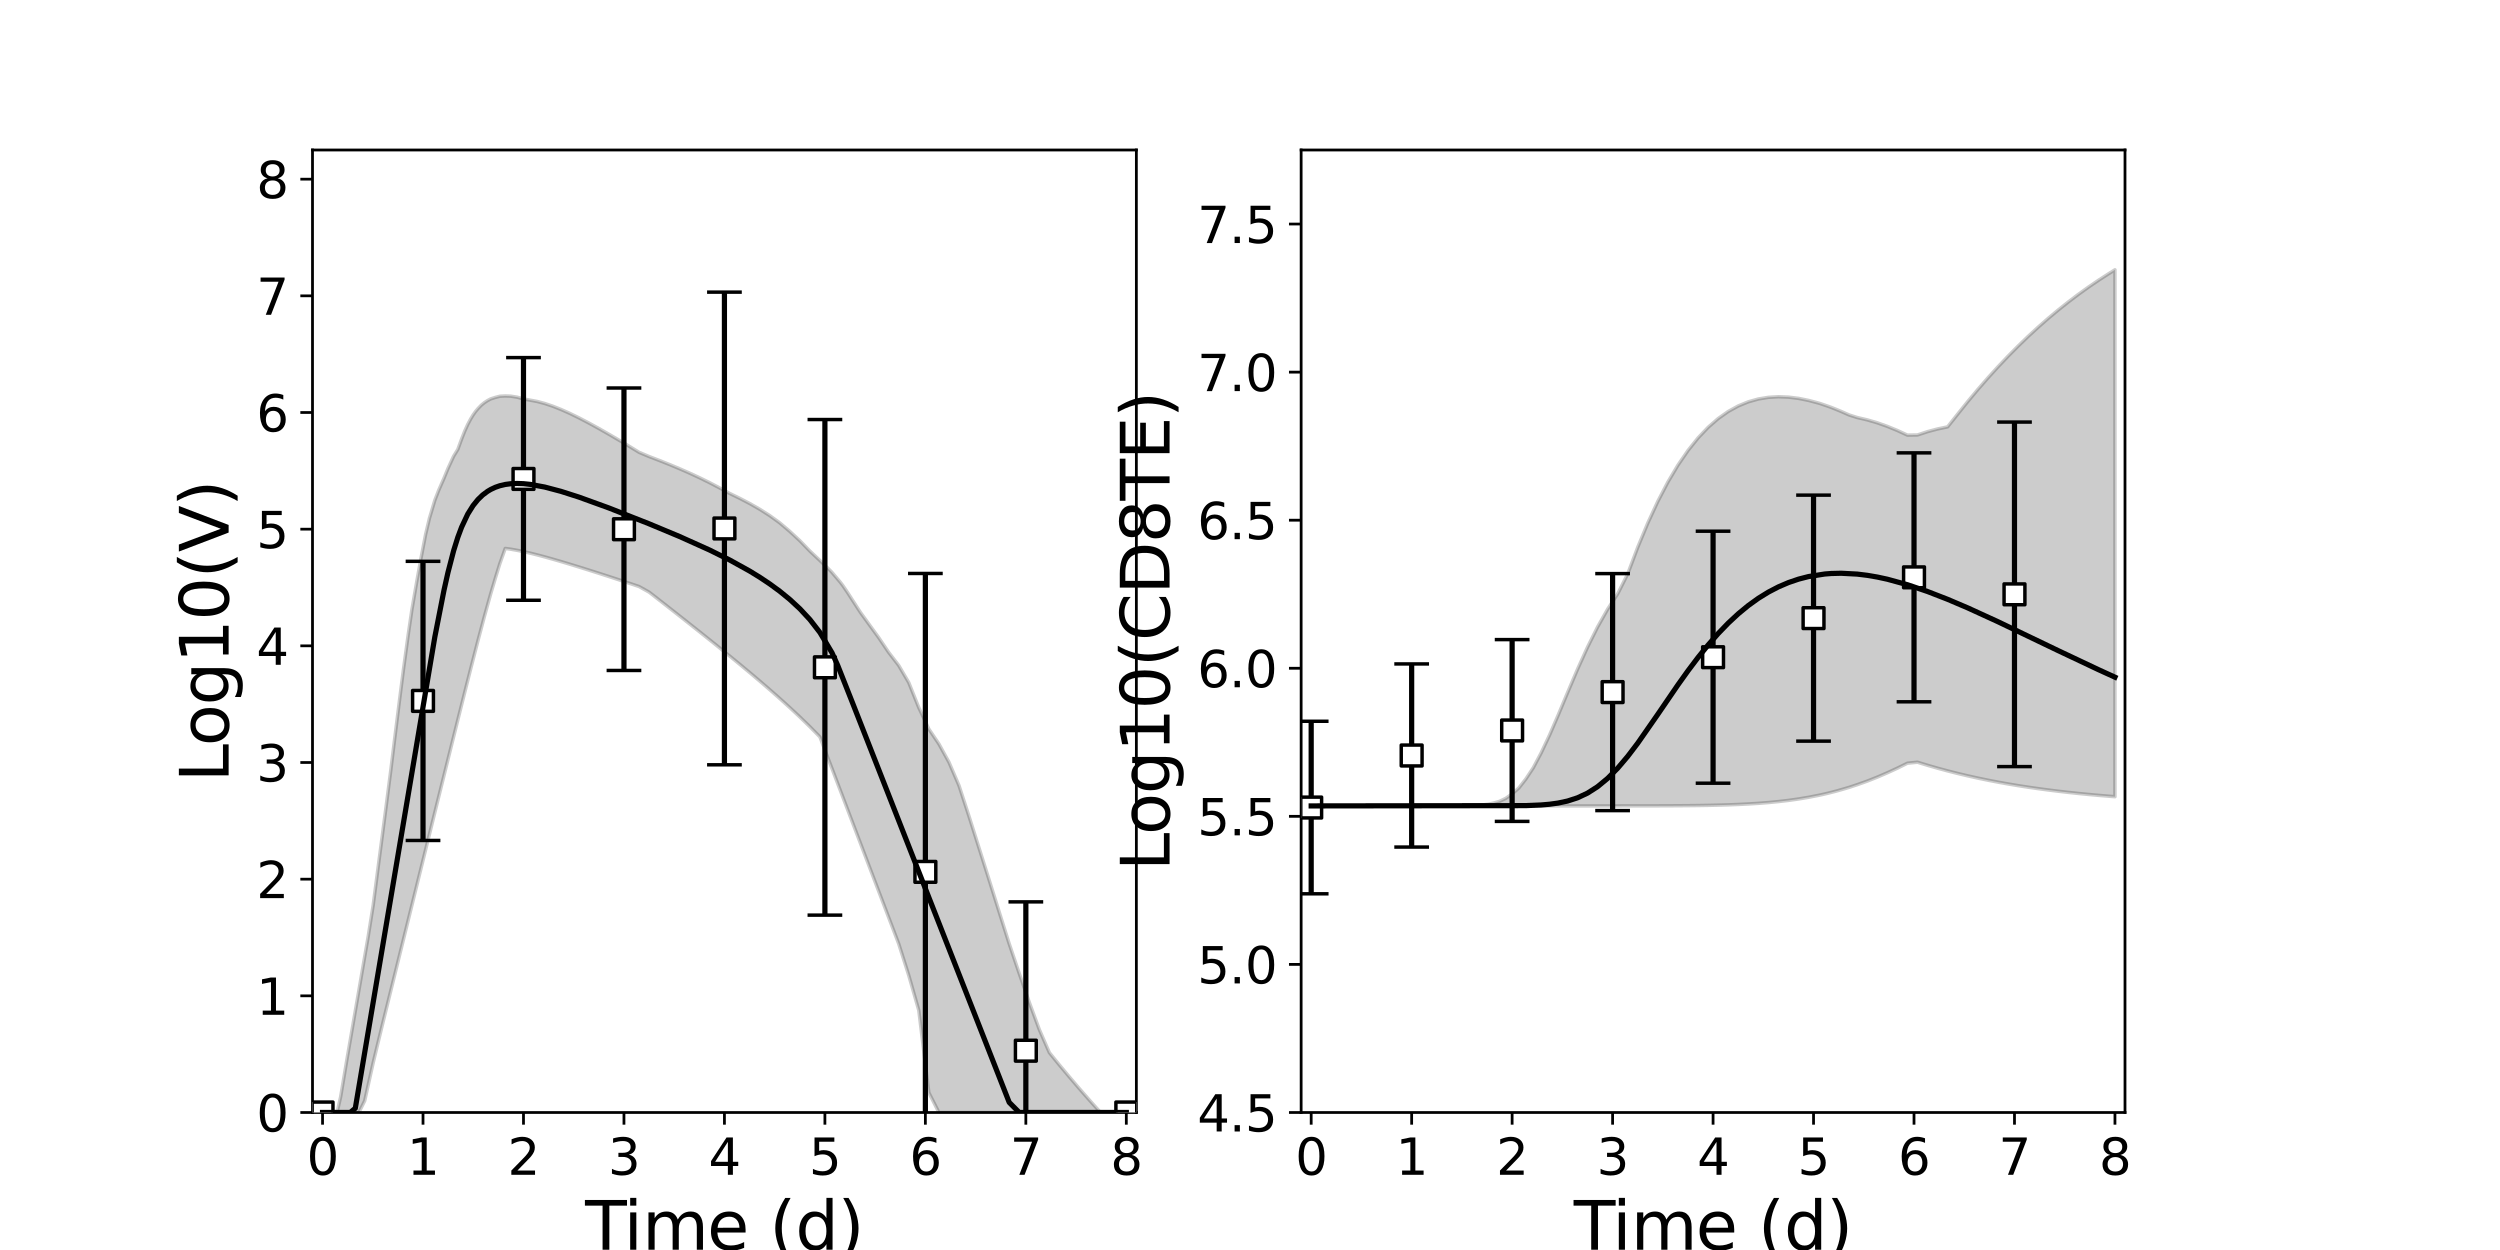 <?xml version="1.0" encoding="utf-8" standalone="no"?>
<!DOCTYPE svg PUBLIC "-//W3C//DTD SVG 1.1//EN"
  "http://www.w3.org/Graphics/SVG/1.1/DTD/svg11.dtd">
<svg xmlns:xlink="http://www.w3.org/1999/xlink" width="720pt" height="360pt" viewBox="0 0 720 360" xmlns="http://www.w3.org/2000/svg" version="1.1">
 <defs>
  <style type="text/css">*{stroke-linejoin: round; stroke-linecap: butt}</style>
 </defs>
 <g id="figure_1">
  <g id="patch_1">
   <path d="M 0 360 
L 720 360 
L 720 0 
L 0 0 
z
" style="fill: #ffffff"/>
  </g>
  <g id="axes_1">
   <g id="patch_2">
    <path d="M 90 320.4 
L 327.273 320.4 
L 327.273 43.2 
L 90 43.2 
z
" style="fill: #ffffff"/>
   </g>
   <g id="matplotlib.axis_1">
    <g id="xtick_1">
     <g id="line2d_1">
      <defs>
       <path id="ma0c10ebfdf" d="M 0 0 
L 0 3.5 
" style="stroke: #000000; stroke-width: 0.8"/>
      </defs>
      <g>
       <use xlink:href="#ma0c10ebfdf" x="92.894" y="320.4" style="stroke: #000000; stroke-width: 0.8"/>
      </g>
     </g>
     <g id="text_1">
      <!-- 0 -->
      <g transform="translate(88.313 338.342) scale(0.144 -0.144)">
       <defs>
        <path id="DejaVuSans-30" d="M 2034 4250 
Q 1547 4250 1301 3770 
Q 1056 3291 1056 2328 
Q 1056 1369 1301 889 
Q 1547 409 2034 409 
Q 2525 409 2770 889 
Q 3016 1369 3016 2328 
Q 3016 3291 2770 3770 
Q 2525 4250 2034 4250 
z
M 2034 4750 
Q 2819 4750 3233 4129 
Q 3647 3509 3647 2328 
Q 3647 1150 3233 529 
Q 2819 -91 2034 -91 
Q 1250 -91 836 529 
Q 422 1150 422 2328 
Q 422 3509 836 4129 
Q 1250 4750 2034 4750 
z
" transform="scale(0.016)"/>
       </defs>
       <use xlink:href="#DejaVuSans-30"/>
      </g>
     </g>
    </g>
    <g id="xtick_2">
     <g id="line2d_2">
      <g>
       <use xlink:href="#ma0c10ebfdf" x="121.829" y="320.4" style="stroke: #000000; stroke-width: 0.8"/>
      </g>
     </g>
     <g id="text_2">
      <!-- 1 -->
      <g transform="translate(117.248 338.342) scale(0.144 -0.144)">
       <defs>
        <path id="DejaVuSans-31" d="M 794 531 
L 1825 531 
L 1825 4091 
L 703 3866 
L 703 4441 
L 1819 4666 
L 2450 4666 
L 2450 531 
L 3481 531 
L 3481 0 
L 794 0 
L 794 531 
z
" transform="scale(0.016)"/>
       </defs>
       <use xlink:href="#DejaVuSans-31"/>
      </g>
     </g>
    </g>
    <g id="xtick_3">
     <g id="line2d_3">
      <g>
       <use xlink:href="#ma0c10ebfdf" x="150.765" y="320.4" style="stroke: #000000; stroke-width: 0.8"/>
      </g>
     </g>
     <g id="text_3">
      <!-- 2 -->
      <g transform="translate(146.184 338.342) scale(0.144 -0.144)">
       <defs>
        <path id="DejaVuSans-32" d="M 1228 531 
L 3431 531 
L 3431 0 
L 469 0 
L 469 531 
Q 828 903 1448 1529 
Q 2069 2156 2228 2338 
Q 2531 2678 2651 2914 
Q 2772 3150 2772 3378 
Q 2772 3750 2511 3984 
Q 2250 4219 1831 4219 
Q 1534 4219 1204 4116 
Q 875 4013 500 3803 
L 500 4441 
Q 881 4594 1212 4672 
Q 1544 4750 1819 4750 
Q 2544 4750 2975 4387 
Q 3406 4025 3406 3419 
Q 3406 3131 3298 2873 
Q 3191 2616 2906 2266 
Q 2828 2175 2409 1742 
Q 1991 1309 1228 531 
z
" transform="scale(0.016)"/>
       </defs>
       <use xlink:href="#DejaVuSans-32"/>
      </g>
     </g>
    </g>
    <g id="xtick_4">
     <g id="line2d_4">
      <g>
       <use xlink:href="#ma0c10ebfdf" x="179.701" y="320.4" style="stroke: #000000; stroke-width: 0.8"/>
      </g>
     </g>
     <g id="text_4">
      <!-- 3 -->
      <g transform="translate(175.12 338.342) scale(0.144 -0.144)">
       <defs>
        <path id="DejaVuSans-33" d="M 2597 2516 
Q 3050 2419 3304 2112 
Q 3559 1806 3559 1356 
Q 3559 666 3084 287 
Q 2609 -91 1734 -91 
Q 1441 -91 1130 -33 
Q 819 25 488 141 
L 488 750 
Q 750 597 1062 519 
Q 1375 441 1716 441 
Q 2309 441 2620 675 
Q 2931 909 2931 1356 
Q 2931 1769 2642 2001 
Q 2353 2234 1838 2234 
L 1294 2234 
L 1294 2753 
L 1863 2753 
Q 2328 2753 2575 2939 
Q 2822 3125 2822 3475 
Q 2822 3834 2567 4026 
Q 2313 4219 1838 4219 
Q 1578 4219 1281 4162 
Q 984 4106 628 3988 
L 628 4550 
Q 988 4650 1302 4700 
Q 1616 4750 1894 4750 
Q 2613 4750 3031 4423 
Q 3450 4097 3450 3541 
Q 3450 3153 3228 2886 
Q 3006 2619 2597 2516 
z
" transform="scale(0.016)"/>
       </defs>
       <use xlink:href="#DejaVuSans-33"/>
      </g>
     </g>
    </g>
    <g id="xtick_5">
     <g id="line2d_5">
      <g>
       <use xlink:href="#ma0c10ebfdf" x="208.636" y="320.4" style="stroke: #000000; stroke-width: 0.8"/>
      </g>
     </g>
     <g id="text_5">
      <!-- 4 -->
      <g transform="translate(204.055 338.342) scale(0.144 -0.144)">
       <defs>
        <path id="DejaVuSans-34" d="M 2419 4116 
L 825 1625 
L 2419 1625 
L 2419 4116 
z
M 2253 4666 
L 3047 4666 
L 3047 1625 
L 3713 1625 
L 3713 1100 
L 3047 1100 
L 3047 0 
L 2419 0 
L 2419 1100 
L 313 1100 
L 313 1709 
L 2253 4666 
z
" transform="scale(0.016)"/>
       </defs>
       <use xlink:href="#DejaVuSans-34"/>
      </g>
     </g>
    </g>
    <g id="xtick_6">
     <g id="line2d_6">
      <g>
       <use xlink:href="#ma0c10ebfdf" x="237.572" y="320.4" style="stroke: #000000; stroke-width: 0.8"/>
      </g>
     </g>
     <g id="text_6">
      <!-- 5 -->
      <g transform="translate(232.991 338.342) scale(0.144 -0.144)">
       <defs>
        <path id="DejaVuSans-35" d="M 691 4666 
L 3169 4666 
L 3169 4134 
L 1269 4134 
L 1269 2991 
Q 1406 3038 1543 3061 
Q 1681 3084 1819 3084 
Q 2600 3084 3056 2656 
Q 3513 2228 3513 1497 
Q 3513 744 3044 326 
Q 2575 -91 1722 -91 
Q 1428 -91 1123 -41 
Q 819 9 494 109 
L 494 744 
Q 775 591 1075 516 
Q 1375 441 1709 441 
Q 2250 441 2565 725 
Q 2881 1009 2881 1497 
Q 2881 1984 2565 2268 
Q 2250 2553 1709 2553 
Q 1456 2553 1204 2497 
Q 953 2441 691 2322 
L 691 4666 
z
" transform="scale(0.016)"/>
       </defs>
       <use xlink:href="#DejaVuSans-35"/>
      </g>
     </g>
    </g>
    <g id="xtick_7">
     <g id="line2d_7">
      <g>
       <use xlink:href="#ma0c10ebfdf" x="266.508" y="320.4" style="stroke: #000000; stroke-width: 0.8"/>
      </g>
     </g>
     <g id="text_7">
      <!-- 6 -->
      <g transform="translate(261.927 338.342) scale(0.144 -0.144)">
       <defs>
        <path id="DejaVuSans-36" d="M 2113 2584 
Q 1688 2584 1439 2293 
Q 1191 2003 1191 1497 
Q 1191 994 1439 701 
Q 1688 409 2113 409 
Q 2538 409 2786 701 
Q 3034 994 3034 1497 
Q 3034 2003 2786 2293 
Q 2538 2584 2113 2584 
z
M 3366 4563 
L 3366 3988 
Q 3128 4100 2886 4159 
Q 2644 4219 2406 4219 
Q 1781 4219 1451 3797 
Q 1122 3375 1075 2522 
Q 1259 2794 1537 2939 
Q 1816 3084 2150 3084 
Q 2853 3084 3261 2657 
Q 3669 2231 3669 1497 
Q 3669 778 3244 343 
Q 2819 -91 2113 -91 
Q 1303 -91 875 529 
Q 447 1150 447 2328 
Q 447 3434 972 4092 
Q 1497 4750 2381 4750 
Q 2619 4750 2861 4703 
Q 3103 4656 3366 4563 
z
" transform="scale(0.016)"/>
       </defs>
       <use xlink:href="#DejaVuSans-36"/>
      </g>
     </g>
    </g>
    <g id="xtick_8">
     <g id="line2d_8">
      <g>
       <use xlink:href="#ma0c10ebfdf" x="295.443" y="320.4" style="stroke: #000000; stroke-width: 0.8"/>
      </g>
     </g>
     <g id="text_8">
      <!-- 7 -->
      <g transform="translate(290.862 338.342) scale(0.144 -0.144)">
       <defs>
        <path id="DejaVuSans-37" d="M 525 4666 
L 3525 4666 
L 3525 4397 
L 1831 0 
L 1172 0 
L 2766 4134 
L 525 4134 
L 525 4666 
z
" transform="scale(0.016)"/>
       </defs>
       <use xlink:href="#DejaVuSans-37"/>
      </g>
     </g>
    </g>
    <g id="xtick_9">
     <g id="line2d_9">
      <g>
       <use xlink:href="#ma0c10ebfdf" x="324.379" y="320.4" style="stroke: #000000; stroke-width: 0.8"/>
      </g>
     </g>
     <g id="text_9">
      <!-- 8 -->
      <g transform="translate(319.798 338.342) scale(0.144 -0.144)">
       <defs>
        <path id="DejaVuSans-38" d="M 2034 2216 
Q 1584 2216 1326 1975 
Q 1069 1734 1069 1313 
Q 1069 891 1326 650 
Q 1584 409 2034 409 
Q 2484 409 2743 651 
Q 3003 894 3003 1313 
Q 3003 1734 2745 1975 
Q 2488 2216 2034 2216 
z
M 1403 2484 
Q 997 2584 770 2862 
Q 544 3141 544 3541 
Q 544 4100 942 4425 
Q 1341 4750 2034 4750 
Q 2731 4750 3128 4425 
Q 3525 4100 3525 3541 
Q 3525 3141 3298 2862 
Q 3072 2584 2669 2484 
Q 3125 2378 3379 2068 
Q 3634 1759 3634 1313 
Q 3634 634 3220 271 
Q 2806 -91 2034 -91 
Q 1263 -91 848 271 
Q 434 634 434 1313 
Q 434 1759 690 2068 
Q 947 2378 1403 2484 
z
M 1172 3481 
Q 1172 3119 1398 2916 
Q 1625 2713 2034 2713 
Q 2441 2713 2670 2916 
Q 2900 3119 2900 3481 
Q 2900 3844 2670 4047 
Q 2441 4250 2034 4250 
Q 1625 4250 1398 4047 
Q 1172 3844 1172 3481 
z
" transform="scale(0.016)"/>
       </defs>
       <use xlink:href="#DejaVuSans-38"/>
      </g>
     </g>
    </g>
    <g id="text_10">
     <!-- Time (d) -->
     <g transform="translate(168.511 359.925) scale(0.192 -0.192)">
      <defs>
       <path id="DejaVuSans-54" d="M -19 4666 
L 3928 4666 
L 3928 4134 
L 2272 4134 
L 2272 0 
L 1638 0 
L 1638 4134 
L -19 4134 
L -19 4666 
z
" transform="scale(0.016)"/>
       <path id="DejaVuSans-69" d="M 603 3500 
L 1178 3500 
L 1178 0 
L 603 0 
L 603 3500 
z
M 603 4863 
L 1178 4863 
L 1178 4134 
L 603 4134 
L 603 4863 
z
" transform="scale(0.016)"/>
       <path id="DejaVuSans-6d" d="M 3328 2828 
Q 3544 3216 3844 3400 
Q 4144 3584 4550 3584 
Q 5097 3584 5394 3201 
Q 5691 2819 5691 2113 
L 5691 0 
L 5113 0 
L 5113 2094 
Q 5113 2597 4934 2840 
Q 4756 3084 4391 3084 
Q 3944 3084 3684 2787 
Q 3425 2491 3425 1978 
L 3425 0 
L 2847 0 
L 2847 2094 
Q 2847 2600 2669 2842 
Q 2491 3084 2119 3084 
Q 1678 3084 1418 2786 
Q 1159 2488 1159 1978 
L 1159 0 
L 581 0 
L 581 3500 
L 1159 3500 
L 1159 2956 
Q 1356 3278 1631 3431 
Q 1906 3584 2284 3584 
Q 2666 3584 2933 3390 
Q 3200 3197 3328 2828 
z
" transform="scale(0.016)"/>
       <path id="DejaVuSans-65" d="M 3597 1894 
L 3597 1613 
L 953 1613 
Q 991 1019 1311 708 
Q 1631 397 2203 397 
Q 2534 397 2845 478 
Q 3156 559 3463 722 
L 3463 178 
Q 3153 47 2828 -22 
Q 2503 -91 2169 -91 
Q 1331 -91 842 396 
Q 353 884 353 1716 
Q 353 2575 817 3079 
Q 1281 3584 2069 3584 
Q 2775 3584 3186 3129 
Q 3597 2675 3597 1894 
z
M 3022 2063 
Q 3016 2534 2758 2815 
Q 2500 3097 2075 3097 
Q 1594 3097 1305 2825 
Q 1016 2553 972 2059 
L 3022 2063 
z
" transform="scale(0.016)"/>
       <path id="DejaVuSans-20" transform="scale(0.016)"/>
       <path id="DejaVuSans-28" d="M 1984 4856 
Q 1566 4138 1362 3434 
Q 1159 2731 1159 2009 
Q 1159 1288 1364 580 
Q 1569 -128 1984 -844 
L 1484 -844 
Q 1016 -109 783 600 
Q 550 1309 550 2009 
Q 550 2706 781 3412 
Q 1013 4119 1484 4856 
L 1984 4856 
z
" transform="scale(0.016)"/>
       <path id="DejaVuSans-64" d="M 2906 2969 
L 2906 4863 
L 3481 4863 
L 3481 0 
L 2906 0 
L 2906 525 
Q 2725 213 2448 61 
Q 2172 -91 1784 -91 
Q 1150 -91 751 415 
Q 353 922 353 1747 
Q 353 2572 751 3078 
Q 1150 3584 1784 3584 
Q 2172 3584 2448 3432 
Q 2725 3281 2906 2969 
z
M 947 1747 
Q 947 1113 1208 752 
Q 1469 391 1925 391 
Q 2381 391 2643 752 
Q 2906 1113 2906 1747 
Q 2906 2381 2643 2742 
Q 2381 3103 1925 3103 
Q 1469 3103 1208 2742 
Q 947 2381 947 1747 
z
" transform="scale(0.016)"/>
       <path id="DejaVuSans-29" d="M 513 4856 
L 1013 4856 
Q 1481 4119 1714 3412 
Q 1947 2706 1947 2009 
Q 1947 1309 1714 600 
Q 1481 -109 1013 -844 
L 513 -844 
Q 928 -128 1133 580 
Q 1338 1288 1338 2009 
Q 1338 2731 1133 3434 
Q 928 4138 513 4856 
z
" transform="scale(0.016)"/>
      </defs>
      <use xlink:href="#DejaVuSans-54"/>
      <use xlink:href="#DejaVuSans-69" x="57.959"/>
      <use xlink:href="#DejaVuSans-6d" x="85.742"/>
      <use xlink:href="#DejaVuSans-65" x="183.154"/>
      <use xlink:href="#DejaVuSans-20" x="244.678"/>
      <use xlink:href="#DejaVuSans-28" x="276.465"/>
      <use xlink:href="#DejaVuSans-64" x="315.479"/>
      <use xlink:href="#DejaVuSans-29" x="378.955"/>
     </g>
    </g>
   </g>
   <g id="matplotlib.axis_2">
    <g id="ytick_1">
     <g id="line2d_10">
      <defs>
       <path id="mf772122288" d="M 0 0 
L -3.5 0 
" style="stroke: #000000; stroke-width: 0.8"/>
      </defs>
      <g>
       <use xlink:href="#mf772122288" x="90" y="320.4" style="stroke: #000000; stroke-width: 0.8"/>
      </g>
     </g>
     <g id="text_11">
      <!-- 0 -->
      <g transform="translate(73.838 325.871) scale(0.144 -0.144)">
       <use xlink:href="#DejaVuSans-30"/>
      </g>
     </g>
    </g>
    <g id="ytick_2">
     <g id="line2d_11">
      <g>
       <use xlink:href="#mf772122288" x="90" y="286.8" style="stroke: #000000; stroke-width: 0.8"/>
      </g>
     </g>
     <g id="text_12">
      <!-- 1 -->
      <g transform="translate(73.838 292.271) scale(0.144 -0.144)">
       <use xlink:href="#DejaVuSans-31"/>
      </g>
     </g>
    </g>
    <g id="ytick_3">
     <g id="line2d_12">
      <g>
       <use xlink:href="#mf772122288" x="90" y="253.2" style="stroke: #000000; stroke-width: 0.8"/>
      </g>
     </g>
     <g id="text_13">
      <!-- 2 -->
      <g transform="translate(73.838 258.671) scale(0.144 -0.144)">
       <use xlink:href="#DejaVuSans-32"/>
      </g>
     </g>
    </g>
    <g id="ytick_4">
     <g id="line2d_13">
      <g>
       <use xlink:href="#mf772122288" x="90" y="219.6" style="stroke: #000000; stroke-width: 0.8"/>
      </g>
     </g>
     <g id="text_14">
      <!-- 3 -->
      <g transform="translate(73.838 225.071) scale(0.144 -0.144)">
       <use xlink:href="#DejaVuSans-33"/>
      </g>
     </g>
    </g>
    <g id="ytick_5">
     <g id="line2d_14">
      <g>
       <use xlink:href="#mf772122288" x="90" y="186" style="stroke: #000000; stroke-width: 0.8"/>
      </g>
     </g>
     <g id="text_15">
      <!-- 4 -->
      <g transform="translate(73.838 191.471) scale(0.144 -0.144)">
       <use xlink:href="#DejaVuSans-34"/>
      </g>
     </g>
    </g>
    <g id="ytick_6">
     <g id="line2d_15">
      <g>
       <use xlink:href="#mf772122288" x="90" y="152.4" style="stroke: #000000; stroke-width: 0.8"/>
      </g>
     </g>
     <g id="text_16">
      <!-- 5 -->
      <g transform="translate(73.838 157.871) scale(0.144 -0.144)">
       <use xlink:href="#DejaVuSans-35"/>
      </g>
     </g>
    </g>
    <g id="ytick_7">
     <g id="line2d_16">
      <g>
       <use xlink:href="#mf772122288" x="90" y="118.8" style="stroke: #000000; stroke-width: 0.8"/>
      </g>
     </g>
     <g id="text_17">
      <!-- 6 -->
      <g transform="translate(73.838 124.271) scale(0.144 -0.144)">
       <use xlink:href="#DejaVuSans-36"/>
      </g>
     </g>
    </g>
    <g id="ytick_8">
     <g id="line2d_17">
      <g>
       <use xlink:href="#mf772122288" x="90" y="85.2" style="stroke: #000000; stroke-width: 0.8"/>
      </g>
     </g>
     <g id="text_18">
      <!-- 7 -->
      <g transform="translate(73.838 90.671) scale(0.144 -0.144)">
       <use xlink:href="#DejaVuSans-37"/>
      </g>
     </g>
    </g>
    <g id="ytick_9">
     <g id="line2d_18">
      <g>
       <use xlink:href="#mf772122288" x="90" y="51.6" style="stroke: #000000; stroke-width: 0.8"/>
      </g>
     </g>
     <g id="text_19">
      <!-- 8 -->
      <g transform="translate(73.838 57.071) scale(0.144 -0.144)">
       <use xlink:href="#DejaVuSans-38"/>
      </g>
     </g>
    </g>
    <g id="text_20">
     <!-- Log10(V) -->
     <g transform="translate(65.845 225.224) rotate(-90) scale(0.192 -0.192)">
      <defs>
       <path id="DejaVuSans-4c" d="M 628 4666 
L 1259 4666 
L 1259 531 
L 3531 531 
L 3531 0 
L 628 0 
L 628 4666 
z
" transform="scale(0.016)"/>
       <path id="DejaVuSans-6f" d="M 1959 3097 
Q 1497 3097 1228 2736 
Q 959 2375 959 1747 
Q 959 1119 1226 758 
Q 1494 397 1959 397 
Q 2419 397 2687 759 
Q 2956 1122 2956 1747 
Q 2956 2369 2687 2733 
Q 2419 3097 1959 3097 
z
M 1959 3584 
Q 2709 3584 3137 3096 
Q 3566 2609 3566 1747 
Q 3566 888 3137 398 
Q 2709 -91 1959 -91 
Q 1206 -91 779 398 
Q 353 888 353 1747 
Q 353 2609 779 3096 
Q 1206 3584 1959 3584 
z
" transform="scale(0.016)"/>
       <path id="DejaVuSans-67" d="M 2906 1791 
Q 2906 2416 2648 2759 
Q 2391 3103 1925 3103 
Q 1463 3103 1205 2759 
Q 947 2416 947 1791 
Q 947 1169 1205 825 
Q 1463 481 1925 481 
Q 2391 481 2648 825 
Q 2906 1169 2906 1791 
z
M 3481 434 
Q 3481 -459 3084 -895 
Q 2688 -1331 1869 -1331 
Q 1566 -1331 1297 -1286 
Q 1028 -1241 775 -1147 
L 775 -588 
Q 1028 -725 1275 -790 
Q 1522 -856 1778 -856 
Q 2344 -856 2625 -561 
Q 2906 -266 2906 331 
L 2906 616 
Q 2728 306 2450 153 
Q 2172 0 1784 0 
Q 1141 0 747 490 
Q 353 981 353 1791 
Q 353 2603 747 3093 
Q 1141 3584 1784 3584 
Q 2172 3584 2450 3431 
Q 2728 3278 2906 2969 
L 2906 3500 
L 3481 3500 
L 3481 434 
z
" transform="scale(0.016)"/>
       <path id="DejaVuSans-56" d="M 1831 0 
L 50 4666 
L 709 4666 
L 2188 738 
L 3669 4666 
L 4325 4666 
L 2547 0 
L 1831 0 
z
" transform="scale(0.016)"/>
      </defs>
      <use xlink:href="#DejaVuSans-4c"/>
      <use xlink:href="#DejaVuSans-6f" x="53.963"/>
      <use xlink:href="#DejaVuSans-67" x="115.145"/>
      <use xlink:href="#DejaVuSans-31" x="178.621"/>
      <use xlink:href="#DejaVuSans-30" x="242.244"/>
      <use xlink:href="#DejaVuSans-28" x="305.867"/>
      <use xlink:href="#DejaVuSans-56" x="344.881"/>
      <use xlink:href="#DejaVuSans-29" x="413.289"/>
     </g>
    </g>
   </g>
   <g id="patch_3">
    <path d="M 90 320.4 
L 90 43.2 
" style="fill: none; stroke: #000000; stroke-width: 0.8; stroke-linejoin: miter; stroke-linecap: square"/>
   </g>
   <g id="patch_4">
    <path d="M 327.273 320.4 
L 327.273 43.2 
" style="fill: none; stroke: #000000; stroke-width: 0.8; stroke-linejoin: miter; stroke-linecap: square"/>
   </g>
   <g id="patch_5">
    <path d="M 90 320.4 
L 327.273 320.4 
" style="fill: none; stroke: #000000; stroke-width: 0.8; stroke-linejoin: miter; stroke-linecap: square"/>
   </g>
   <g id="patch_6">
    <path d="M 90 43.2 
L 327.273 43.2 
" style="fill: none; stroke: #000000; stroke-width: 0.8; stroke-linejoin: miter; stroke-linecap: square"/>
   </g>
   <g id="PolyCollection_1">
    <defs>
     <path id="mc4e29af8da" d="M 92.894 -39.6 
L 92.894 -39.6 
L 92.899 -39.6 
L 92.948 -39.6 
L 93.447 -39.6 
L 93.945 -39.6 
L 94.926 -39.6 
L 95.701 -39.6 
L 97.169 -39.6 
L 98.093 -39.6 
L 99.925 -39.6 
L 100.859 -39.6 
L 102.326 -39.6 
L 103.344 -39.6 
L 105.032 -42.961 
L 106.042 -47.497 
L 107.475 -53.918 
L 108.532 -58.296 
L 110.107 -64.788 
L 111.144 -68.987 
L 112.544 -74.657 
L 113.608 -78.963 
L 115.116 -85.069 
L 116.161 -89.303 
L 117.548 -94.919 
L 118.614 -99.231 
L 120.1 -105.25 
L 121.156 -109.522 
L 122.586 -115.308 
L 123.671 -119.698 
L 125.238 -126.034 
L 126.352 -130.531 
L 127.876 -136.682 
L 129.018 -141.285 
L 130.645 -147.826 
L 131.854 -152.674 
L 132.941 -157.011 
L 133.881 -160.75 
L 134.71 -164.026 
L 135.54 -167.302 
L 136.244 -170.033 
L 136.952 -172.779 
L 137.661 -175.522 
L 138.424 -178.389 
L 138.617 -179.117 
L 139.004 -180.571 
L 139.563 -182.671 
L 140.428 -185.778 
L 141.349 -189.067 
L 142.645 -193.435 
L 143.942 -197.623 
L 145.509 -202.049 
L 147.108 -201.832 
L 148.929 -201.508 
L 150.749 -201.143 
L 152.707 -200.693 
L 154.712 -200.188 
L 156.864 -199.62 
L 159.124 -198.983 
L 161.569 -198.274 
L 164.015 -197.539 
L 166.74 -196.703 
L 169.592 -195.81 
L 172.485 -194.89 
L 175.379 -193.956 
L 178.272 -193.009 
L 181.166 -192.049 
L 184.059 -191.073 
L 186.953 -189.455 
L 189.847 -187.201 
L 192.74 -184.936 
L 195.634 -182.662 
L 198.527 -180.377 
L 201.421 -178.08 
L 204.314 -175.77 
L 207.208 -173.444 
L 210.102 -171.096 
L 212.995 -168.723 
L 215.889 -166.318 
L 218.782 -163.874 
L 221.676 -161.381 
L 224.569 -158.83 
L 227.463 -156.208 
L 230.357 -153.504 
L 233.25 -150.701 
L 236.144 -147.759 
L 239.037 -140.162 
L 239.616 -138.643 
L 240.195 -137.123 
L 240.513 -136.287 
L 240.806 -135.519 
L 240.953 -135.133 
L 241.097 -134.753 
L 241.174 -134.552 
L 241.181 -134.533 
L 241.255 -134.339 
L 241.259 -134.328 
L 241.299 -134.224 
L 241.302 -134.215 
L 241.334 -134.133 
L 241.336 -134.127 
L 241.359 -134.066 
L 241.403 -133.951 
L 241.425 -133.894 
L 241.437 -133.861 
L 241.459 -133.804 
L 241.475 -133.761 
L 241.476 -133.76 
L 241.481 -133.746 
L 241.485 -133.735 
L 241.491 -133.721 
L 241.497 -133.704 
L 241.505 -133.683 
L 241.556 -133.549 
L 241.64 -133.327 
L 241.915 -132.607 
L 242.668 -130.629 
L 244.081 -126.916 
L 245.508 -123.169 
L 247.83 -117.071 
L 250.152 -110.973 
L 253.039 -103.391 
L 255.932 -95.792 
L 258.826 -88.192 
L 261.72 -79.098 
L 264.613 -69.004 
L 267.507 -45.326 
L 270.4 -39.6 
L 273.294 -39.6 
L 276.187 -39.6 
L 279.081 -39.6 
L 281.975 -39.6 
L 284.868 -39.6 
L 287.762 -39.6 
L 290.655 -39.6 
L 293.549 -39.6 
L 296.442 -39.6 
L 299.336 -39.6 
L 302.23 -39.6 
L 305.123 -39.6 
L 308.017 -39.6 
L 310.91 -39.6 
L 313.804 -39.6 
L 316.697 -39.6 
L 319.591 -39.6 
L 322.485 -39.6 
L 324.379 -39.6 
L 324.379 -39.6 
L 324.379 -39.6 
L 322.485 -39.6 
L 319.591 -39.602 
L 316.697 -39.876 
L 313.804 -43.109 
L 310.91 -46.416 
L 308.017 -49.801 
L 305.123 -53.268 
L 302.23 -56.822 
L 299.336 -63.459 
L 296.442 -71.306 
L 293.549 -79.636 
L 290.655 -88.187 
L 287.762 -97.367 
L 284.868 -106.594 
L 281.975 -115.748 
L 279.081 -124.886 
L 276.187 -133.773 
L 273.294 -140.493 
L 270.4 -145.752 
L 267.507 -150.04 
L 264.613 -156.214 
L 261.72 -163.426 
L 258.826 -168.361 
L 255.932 -172.122 
L 253.039 -176.409 
L 250.152 -180.385 
L 247.83 -183.588 
L 245.508 -187.171 
L 244.081 -189.386 
L 242.668 -191.454 
L 241.915 -192.43 
L 241.64 -192.754 
L 241.556 -192.854 
L 241.505 -192.914 
L 241.497 -192.923 
L 241.491 -192.931 
L 241.485 -192.937 
L 241.481 -192.942 
L 241.476 -192.948 
L 241.475 -192.949 
L 241.459 -192.968 
L 241.437 -192.994 
L 241.425 -193.008 
L 241.403 -193.034 
L 241.359 -193.086 
L 241.336 -193.113 
L 241.334 -193.116 
L 241.302 -193.153 
L 241.299 -193.157 
L 241.259 -193.204 
L 241.255 -193.208 
L 241.181 -193.296 
L 241.174 -193.304 
L 241.097 -193.394 
L 240.953 -193.565 
L 240.806 -193.738 
L 240.513 -194.084 
L 240.195 -194.459 
L 239.616 -195.142 
L 239.037 -195.746 
L 236.144 -198.566 
L 233.25 -201.29 
L 230.357 -204.278 
L 227.463 -206.958 
L 224.569 -209.414 
L 221.676 -211.512 
L 218.782 -213.353 
L 215.889 -215.003 
L 212.995 -216.511 
L 210.102 -217.91 
L 207.208 -219.503 
L 204.314 -221.019 
L 201.421 -222.44 
L 198.527 -223.778 
L 195.634 -225.046 
L 192.74 -226.253 
L 189.847 -227.407 
L 186.953 -228.516 
L 184.059 -229.734 
L 181.166 -231.499 
L 178.272 -233.234 
L 175.379 -234.932 
L 172.485 -236.582 
L 169.592 -238.171 
L 166.74 -239.661 
L 164.015 -240.992 
L 161.569 -242.078 
L 159.124 -243.045 
L 156.864 -243.803 
L 154.712 -244.379 
L 152.707 -244.75 
L 150.749 -245.112 
L 148.929 -245.615 
L 147.108 -245.904 
L 145.509 -245.963 
L 143.942 -245.879 
L 142.645 -245.542 
L 141.349 -245.128 
L 140.428 -244.645 
L 139.563 -244.082 
L 139.004 -243.638 
L 138.617 -243.316 
L 138.424 -243.123 
L 137.661 -242.334 
L 136.952 -241.482 
L 136.244 -240.486 
L 135.54 -239.323 
L 134.71 -237.762 
L 133.881 -235.939 
L 132.941 -233.565 
L 131.854 -230.582 
L 130.645 -228.615 
L 129.018 -225.087 
L 127.876 -222.302 
L 126.352 -218.822 
L 125.238 -215.956 
L 123.671 -210.719 
L 122.586 -206.149 
L 121.156 -198.754 
L 120.1 -192.935 
L 118.614 -184.371 
L 117.548 -177.107 
L 116.161 -166.974 
L 115.116 -158.819 
L 113.608 -146.796 
L 112.544 -138.157 
L 111.144 -127.328 
L 110.107 -119.429 
L 108.532 -107.427 
L 107.475 -99.321 
L 106.042 -90.328 
L 105.032 -84.501 
L 103.344 -74.705 
L 102.326 -68.843 
L 100.859 -60.348 
L 99.925 -54.969 
L 98.093 -44.068 
L 97.169 -40.035 
L 95.701 -39.6 
L 94.926 -39.6 
L 93.945 -39.6 
L 93.447 -39.6 
L 92.948 -39.6 
L 92.899 -39.6 
L 92.894 -39.6 
z
" style="stroke: #000000; stroke-opacity: 0.2"/>
    </defs>
    <g clip-path="url(#pff6555f967)">
     <use xlink:href="#mc4e29af8da" x="0" y="360" style="fill-opacity: 0.2; stroke: #000000; stroke-opacity: 0.2"/>
    </g>
   </g>
   <g id="LineCollection_1">
    <path clip-path="url(#pff6555f967)" style="fill: none; stroke: #000000; stroke-width: 1.5"/>
    <path d="M 92.894 320.4 
L 92.894 320.4 
" clip-path="url(#pff6555f967)" style="fill: none; stroke: #000000; stroke-width: 1.5"/>
    <path d="M 121.829 242.055 
L 121.829 161.669 
" clip-path="url(#pff6555f967)" style="fill: none; stroke: #000000; stroke-width: 1.5"/>
    <path d="M 150.765 172.885 
L 150.765 102.99 
" clip-path="url(#pff6555f967)" style="fill: none; stroke: #000000; stroke-width: 1.5"/>
    <path d="M 179.701 193.102 
L 179.701 111.739 
" clip-path="url(#pff6555f967)" style="fill: none; stroke: #000000; stroke-width: 1.5"/>
    <path d="M 208.636 220.264 
L 208.636 84.127 
" clip-path="url(#pff6555f967)" style="fill: none; stroke: #000000; stroke-width: 1.5"/>
    <path d="M 237.572 263.551 
L 237.572 120.823 
" clip-path="url(#pff6555f967)" style="fill: none; stroke: #000000; stroke-width: 1.5"/>
    <path d="M 266.508 337.039 
L 266.508 165.153 
" clip-path="url(#pff6555f967)" style="fill: none; stroke: #000000; stroke-width: 1.5"/>
    <path d="M 295.443 345.457 
L 295.443 259.737 
" clip-path="url(#pff6555f967)" style="fill: none; stroke: #000000; stroke-width: 1.5"/>
    <path d="M 324.379 320.4 
L 324.379 320.4 
" clip-path="url(#pff6555f967)" style="fill: none; stroke: #000000; stroke-width: 1.5"/>
   </g>
   <g id="line2d_19">
    <defs>
     <path id="m2d73ccc246" d="M 5 0 
L -5 -0 
" style="stroke: #000000"/>
    </defs>
    <g clip-path="url(#pff6555f967)">
     <use xlink:href="#m2d73ccc246" x="92.894" y="320.4" style="stroke: #000000"/>
     <use xlink:href="#m2d73ccc246" x="121.829" y="242.055" style="stroke: #000000"/>
     <use xlink:href="#m2d73ccc246" x="150.765" y="172.885" style="stroke: #000000"/>
     <use xlink:href="#m2d73ccc246" x="179.701" y="193.102" style="stroke: #000000"/>
     <use xlink:href="#m2d73ccc246" x="208.636" y="220.264" style="stroke: #000000"/>
     <use xlink:href="#m2d73ccc246" x="237.572" y="263.551" style="stroke: #000000"/>
     <use xlink:href="#m2d73ccc246" x="266.508" y="337.039" style="stroke: #000000"/>
     <use xlink:href="#m2d73ccc246" x="295.443" y="345.457" style="stroke: #000000"/>
     <use xlink:href="#m2d73ccc246" x="324.379" y="320.4" style="stroke: #000000"/>
    </g>
   </g>
   <g id="line2d_20">
    <g clip-path="url(#pff6555f967)">
     <use xlink:href="#m2d73ccc246" x="92.894" y="320.4" style="stroke: #000000"/>
     <use xlink:href="#m2d73ccc246" x="121.829" y="161.669" style="stroke: #000000"/>
     <use xlink:href="#m2d73ccc246" x="150.765" y="102.99" style="stroke: #000000"/>
     <use xlink:href="#m2d73ccc246" x="179.701" y="111.739" style="stroke: #000000"/>
     <use xlink:href="#m2d73ccc246" x="208.636" y="84.127" style="stroke: #000000"/>
     <use xlink:href="#m2d73ccc246" x="237.572" y="120.823" style="stroke: #000000"/>
     <use xlink:href="#m2d73ccc246" x="266.508" y="165.153" style="stroke: #000000"/>
     <use xlink:href="#m2d73ccc246" x="295.443" y="259.737" style="stroke: #000000"/>
     <use xlink:href="#m2d73ccc246" x="324.379" y="320.4" style="stroke: #000000"/>
    </g>
   </g>
   <g id="PathCollection_1">
    <defs>
     <path id="mb9ee7e53a5" d="M -3 3 
L 3 3 
L 3 -3 
L -3 -3 
z
" style="stroke: #000000"/>
    </defs>
    <g clip-path="url(#pff6555f967)">
     <use xlink:href="#mb9ee7e53a5" x="92.894" y="320.4" style="fill: #ffffff; stroke: #000000"/>
     <use xlink:href="#mb9ee7e53a5" x="121.829" y="201.862" style="fill: #ffffff; stroke: #000000"/>
     <use xlink:href="#mb9ee7e53a5" x="150.765" y="137.937" style="fill: #ffffff; stroke: #000000"/>
     <use xlink:href="#mb9ee7e53a5" x="179.701" y="152.421" style="fill: #ffffff; stroke: #000000"/>
     <use xlink:href="#mb9ee7e53a5" x="208.636" y="152.196" style="fill: #ffffff; stroke: #000000"/>
     <use xlink:href="#mb9ee7e53a5" x="237.572" y="192.187" style="fill: #ffffff; stroke: #000000"/>
     <use xlink:href="#mb9ee7e53a5" x="266.508" y="251.096" style="fill: #ffffff; stroke: #000000"/>
     <use xlink:href="#mb9ee7e53a5" x="295.443" y="302.597" style="fill: #ffffff; stroke: #000000"/>
     <use xlink:href="#mb9ee7e53a5" x="324.379" y="320.4" style="fill: #ffffff; stroke: #000000"/>
    </g>
   </g>
   <g id="line2d_21">
    <path d="M 92.894 320.4 
L 100.859 320.4 
L 102.326 319.183 
L 125.238 183.398 
L 127.876 169.95 
L 129.018 164.857 
L 130.645 158.596 
L 131.854 154.735 
L 132.941 151.82 
L 134.71 148.058 
L 136.244 145.606 
L 137.661 143.856 
L 139.004 142.561 
L 140.428 141.499 
L 141.349 140.955 
L 142.645 140.346 
L 143.942 139.895 
L 145.509 139.525 
L 147.108 139.313 
L 148.929 139.236 
L 150.749 139.303 
L 152.707 139.504 
L 156.864 140.268 
L 161.569 141.513 
L 166.74 143.168 
L 175.379 146.301 
L 186.953 150.861 
L 195.634 154.485 
L 204.314 158.387 
L 210.102 161.254 
L 215.889 164.456 
L 218.782 166.231 
L 221.676 168.16 
L 224.569 170.279 
L 227.463 172.641 
L 230.357 175.32 
L 233.25 178.432 
L 236.144 182.166 
L 239.616 187.998 
L 241.259 191.635 
L 245.508 202.372 
L 279.081 287.967 
L 290.655 317.493 
L 293.549 320.4 
L 324.379 320.4 
L 324.379 320.4 
" clip-path="url(#pff6555f967)" style="fill: none; stroke: #000000; stroke-width: 1.5; stroke-linecap: square"/>
   </g>
  </g>
  <g id="axes_2">
   <g id="patch_7">
    <path d="M 374.727 320.4 
L 612 320.4 
L 612 43.2 
L 374.727 43.2 
z
" style="fill: #ffffff"/>
   </g>
   <g id="matplotlib.axis_3">
    <g id="xtick_10">
     <g id="line2d_22">
      <g>
       <use xlink:href="#ma0c10ebfdf" x="377.621" y="320.4" style="stroke: #000000; stroke-width: 0.8"/>
      </g>
     </g>
     <g id="text_21">
      <!-- 0 -->
      <g transform="translate(373.04 338.342) scale(0.144 -0.144)">
       <use xlink:href="#DejaVuSans-30"/>
      </g>
     </g>
    </g>
    <g id="xtick_11">
     <g id="line2d_23">
      <g>
       <use xlink:href="#ma0c10ebfdf" x="406.557" y="320.4" style="stroke: #000000; stroke-width: 0.8"/>
      </g>
     </g>
     <g id="text_22">
      <!-- 1 -->
      <g transform="translate(401.976 338.342) scale(0.144 -0.144)">
       <use xlink:href="#DejaVuSans-31"/>
      </g>
     </g>
    </g>
    <g id="xtick_12">
     <g id="line2d_24">
      <g>
       <use xlink:href="#ma0c10ebfdf" x="435.492" y="320.4" style="stroke: #000000; stroke-width: 0.8"/>
      </g>
     </g>
     <g id="text_23">
      <!-- 2 -->
      <g transform="translate(430.911 338.342) scale(0.144 -0.144)">
       <use xlink:href="#DejaVuSans-32"/>
      </g>
     </g>
    </g>
    <g id="xtick_13">
     <g id="line2d_25">
      <g>
       <use xlink:href="#ma0c10ebfdf" x="464.428" y="320.4" style="stroke: #000000; stroke-width: 0.8"/>
      </g>
     </g>
     <g id="text_24">
      <!-- 3 -->
      <g transform="translate(459.847 338.342) scale(0.144 -0.144)">
       <use xlink:href="#DejaVuSans-33"/>
      </g>
     </g>
    </g>
    <g id="xtick_14">
     <g id="line2d_26">
      <g>
       <use xlink:href="#ma0c10ebfdf" x="493.364" y="320.4" style="stroke: #000000; stroke-width: 0.8"/>
      </g>
     </g>
     <g id="text_25">
      <!-- 4 -->
      <g transform="translate(488.783 338.342) scale(0.144 -0.144)">
       <use xlink:href="#DejaVuSans-34"/>
      </g>
     </g>
    </g>
    <g id="xtick_15">
     <g id="line2d_27">
      <g>
       <use xlink:href="#ma0c10ebfdf" x="522.299" y="320.4" style="stroke: #000000; stroke-width: 0.8"/>
      </g>
     </g>
     <g id="text_26">
      <!-- 5 -->
      <g transform="translate(517.718 338.342) scale(0.144 -0.144)">
       <use xlink:href="#DejaVuSans-35"/>
      </g>
     </g>
    </g>
    <g id="xtick_16">
     <g id="line2d_28">
      <g>
       <use xlink:href="#ma0c10ebfdf" x="551.235" y="320.4" style="stroke: #000000; stroke-width: 0.8"/>
      </g>
     </g>
     <g id="text_27">
      <!-- 6 -->
      <g transform="translate(546.654 338.342) scale(0.144 -0.144)">
       <use xlink:href="#DejaVuSans-36"/>
      </g>
     </g>
    </g>
    <g id="xtick_17">
     <g id="line2d_29">
      <g>
       <use xlink:href="#ma0c10ebfdf" x="580.171" y="320.4" style="stroke: #000000; stroke-width: 0.8"/>
      </g>
     </g>
     <g id="text_28">
      <!-- 7 -->
      <g transform="translate(575.59 338.342) scale(0.144 -0.144)">
       <use xlink:href="#DejaVuSans-37"/>
      </g>
     </g>
    </g>
    <g id="xtick_18">
     <g id="line2d_30">
      <g>
       <use xlink:href="#ma0c10ebfdf" x="609.106" y="320.4" style="stroke: #000000; stroke-width: 0.8"/>
      </g>
     </g>
     <g id="text_29">
      <!-- 8 -->
      <g transform="translate(604.525 338.342) scale(0.144 -0.144)">
       <use xlink:href="#DejaVuSans-38"/>
      </g>
     </g>
    </g>
    <g id="text_30">
     <!-- Time (d) -->
     <g transform="translate(453.239 359.925) scale(0.192 -0.192)">
      <use xlink:href="#DejaVuSans-54"/>
      <use xlink:href="#DejaVuSans-69" x="57.959"/>
      <use xlink:href="#DejaVuSans-6d" x="85.742"/>
      <use xlink:href="#DejaVuSans-65" x="183.154"/>
      <use xlink:href="#DejaVuSans-20" x="244.678"/>
      <use xlink:href="#DejaVuSans-28" x="276.465"/>
      <use xlink:href="#DejaVuSans-64" x="315.479"/>
      <use xlink:href="#DejaVuSans-29" x="378.955"/>
     </g>
    </g>
   </g>
   <g id="matplotlib.axis_4">
    <g id="ytick_10">
     <g id="line2d_31">
      <g>
       <use xlink:href="#mf772122288" x="374.727" y="320.4" style="stroke: #000000; stroke-width: 0.8"/>
      </g>
     </g>
     <g id="text_31">
      <!-- 4.5 -->
      <g transform="translate(344.827 325.871) scale(0.144 -0.144)">
       <defs>
        <path id="DejaVuSans-2e" d="M 684 794 
L 1344 794 
L 1344 0 
L 684 0 
L 684 794 
z
" transform="scale(0.016)"/>
       </defs>
       <use xlink:href="#DejaVuSans-34"/>
       <use xlink:href="#DejaVuSans-2e" x="63.623"/>
       <use xlink:href="#DejaVuSans-35" x="95.41"/>
      </g>
     </g>
    </g>
    <g id="ytick_11">
     <g id="line2d_32">
      <g>
       <use xlink:href="#mf772122288" x="374.727" y="277.754" style="stroke: #000000; stroke-width: 0.8"/>
      </g>
     </g>
     <g id="text_32">
      <!-- 5.0 -->
      <g transform="translate(344.827 283.225) scale(0.144 -0.144)">
       <use xlink:href="#DejaVuSans-35"/>
       <use xlink:href="#DejaVuSans-2e" x="63.623"/>
       <use xlink:href="#DejaVuSans-30" x="95.41"/>
      </g>
     </g>
    </g>
    <g id="ytick_12">
     <g id="line2d_33">
      <g>
       <use xlink:href="#mf772122288" x="374.727" y="235.108" style="stroke: #000000; stroke-width: 0.8"/>
      </g>
     </g>
     <g id="text_33">
      <!-- 5.5 -->
      <g transform="translate(344.827 240.579) scale(0.144 -0.144)">
       <use xlink:href="#DejaVuSans-35"/>
       <use xlink:href="#DejaVuSans-2e" x="63.623"/>
       <use xlink:href="#DejaVuSans-35" x="95.41"/>
      </g>
     </g>
    </g>
    <g id="ytick_13">
     <g id="line2d_34">
      <g>
       <use xlink:href="#mf772122288" x="374.727" y="192.462" style="stroke: #000000; stroke-width: 0.8"/>
      </g>
     </g>
     <g id="text_34">
      <!-- 6.0 -->
      <g transform="translate(344.827 197.932) scale(0.144 -0.144)">
       <use xlink:href="#DejaVuSans-36"/>
       <use xlink:href="#DejaVuSans-2e" x="63.623"/>
       <use xlink:href="#DejaVuSans-30" x="95.41"/>
      </g>
     </g>
    </g>
    <g id="ytick_14">
     <g id="line2d_35">
      <g>
       <use xlink:href="#mf772122288" x="374.727" y="149.815" style="stroke: #000000; stroke-width: 0.8"/>
      </g>
     </g>
     <g id="text_35">
      <!-- 6.5 -->
      <g transform="translate(344.827 155.286) scale(0.144 -0.144)">
       <use xlink:href="#DejaVuSans-36"/>
       <use xlink:href="#DejaVuSans-2e" x="63.623"/>
       <use xlink:href="#DejaVuSans-35" x="95.41"/>
      </g>
     </g>
    </g>
    <g id="ytick_15">
     <g id="line2d_36">
      <g>
       <use xlink:href="#mf772122288" x="374.727" y="107.169" style="stroke: #000000; stroke-width: 0.8"/>
      </g>
     </g>
     <g id="text_36">
      <!-- 7.0 -->
      <g transform="translate(344.827 112.64) scale(0.144 -0.144)">
       <use xlink:href="#DejaVuSans-37"/>
       <use xlink:href="#DejaVuSans-2e" x="63.623"/>
       <use xlink:href="#DejaVuSans-30" x="95.41"/>
      </g>
     </g>
    </g>
    <g id="ytick_16">
     <g id="line2d_37">
      <g>
       <use xlink:href="#mf772122288" x="374.727" y="64.523" style="stroke: #000000; stroke-width: 0.8"/>
      </g>
     </g>
     <g id="text_37">
      <!-- 7.5 -->
      <g transform="translate(344.827 69.994) scale(0.144 -0.144)">
       <use xlink:href="#DejaVuSans-37"/>
       <use xlink:href="#DejaVuSans-2e" x="63.623"/>
       <use xlink:href="#DejaVuSans-35" x="95.41"/>
      </g>
     </g>
    </g>
    <g id="text_38">
     <!-- Log10(CD8TE) -->
     <g transform="translate(336.834 250.79) rotate(-90) scale(0.192 -0.192)">
      <defs>
       <path id="DejaVuSans-43" d="M 4122 4306 
L 4122 3641 
Q 3803 3938 3442 4084 
Q 3081 4231 2675 4231 
Q 1875 4231 1450 3742 
Q 1025 3253 1025 2328 
Q 1025 1406 1450 917 
Q 1875 428 2675 428 
Q 3081 428 3442 575 
Q 3803 722 4122 1019 
L 4122 359 
Q 3791 134 3420 21 
Q 3050 -91 2638 -91 
Q 1578 -91 968 557 
Q 359 1206 359 2328 
Q 359 3453 968 4101 
Q 1578 4750 2638 4750 
Q 3056 4750 3426 4639 
Q 3797 4528 4122 4306 
z
" transform="scale(0.016)"/>
       <path id="DejaVuSans-44" d="M 1259 4147 
L 1259 519 
L 2022 519 
Q 2988 519 3436 956 
Q 3884 1394 3884 2338 
Q 3884 3275 3436 3711 
Q 2988 4147 2022 4147 
L 1259 4147 
z
M 628 4666 
L 1925 4666 
Q 3281 4666 3915 4102 
Q 4550 3538 4550 2338 
Q 4550 1131 3912 565 
Q 3275 0 1925 0 
L 628 0 
L 628 4666 
z
" transform="scale(0.016)"/>
       <path id="DejaVuSans-45" d="M 628 4666 
L 3578 4666 
L 3578 4134 
L 1259 4134 
L 1259 2753 
L 3481 2753 
L 3481 2222 
L 1259 2222 
L 1259 531 
L 3634 531 
L 3634 0 
L 628 0 
L 628 4666 
z
" transform="scale(0.016)"/>
      </defs>
      <use xlink:href="#DejaVuSans-4c"/>
      <use xlink:href="#DejaVuSans-6f" x="53.963"/>
      <use xlink:href="#DejaVuSans-67" x="115.145"/>
      <use xlink:href="#DejaVuSans-31" x="178.621"/>
      <use xlink:href="#DejaVuSans-30" x="242.244"/>
      <use xlink:href="#DejaVuSans-28" x="305.867"/>
      <use xlink:href="#DejaVuSans-43" x="344.881"/>
      <use xlink:href="#DejaVuSans-44" x="414.705"/>
      <use xlink:href="#DejaVuSans-38" x="491.707"/>
      <use xlink:href="#DejaVuSans-54" x="555.33"/>
      <use xlink:href="#DejaVuSans-45" x="616.414"/>
      <use xlink:href="#DejaVuSans-29" x="679.598"/>
     </g>
    </g>
   </g>
   <g id="patch_8">
    <path d="M 374.727 320.4 
L 374.727 43.2 
" style="fill: none; stroke: #000000; stroke-width: 0.8; stroke-linejoin: miter; stroke-linecap: square"/>
   </g>
   <g id="patch_9">
    <path d="M 612 320.4 
L 612 43.2 
" style="fill: none; stroke: #000000; stroke-width: 0.8; stroke-linejoin: miter; stroke-linecap: square"/>
   </g>
   <g id="patch_10">
    <path d="M 374.727 320.4 
L 612 320.4 
" style="fill: none; stroke: #000000; stroke-width: 0.8; stroke-linejoin: miter; stroke-linecap: square"/>
   </g>
   <g id="patch_11">
    <path d="M 374.727 43.2 
L 612 43.2 
" style="fill: none; stroke: #000000; stroke-width: 0.8; stroke-linejoin: miter; stroke-linecap: square"/>
   </g>
   <g id="PolyCollection_2">
    <defs>
     <path id="m53a9f48132" d="M 377.621 -127.897 
L 377.621 -127.897 
L 377.626 -127.897 
L 377.676 -127.897 
L 378.174 -127.897 
L 378.672 -127.897 
L 379.653 -127.897 
L 380.428 -127.897 
L 381.896 -127.897 
L 382.821 -127.897 
L 384.652 -127.897 
L 385.586 -127.897 
L 387.053 -127.897 
L 388.072 -127.897 
L 389.76 -127.897 
L 390.769 -127.897 
L 392.203 -127.897 
L 393.259 -127.897 
L 394.834 -127.897 
L 395.871 -127.897 
L 397.272 -127.897 
L 398.335 -127.897 
L 399.843 -127.897 
L 400.889 -127.897 
L 402.276 -127.897 
L 403.341 -127.897 
L 404.828 -127.897 
L 405.883 -127.897 
L 407.313 -127.897 
L 408.398 -127.897 
L 409.966 -127.897 
L 411.079 -127.897 
L 412.603 -127.897 
L 413.745 -127.897 
L 415.372 -127.897 
L 416.581 -127.897 
L 417.668 -127.897 
L 418.608 -127.897 
L 419.438 -127.897 
L 420.267 -127.897 
L 420.971 -127.897 
L 421.679 -127.897 
L 422.388 -127.897 
L 423.151 -127.897 
L 423.344 -127.897 
L 423.732 -127.897 
L 424.29 -127.897 
L 425.155 -127.897 
L 426.076 -127.897 
L 427.372 -127.897 
L 428.669 -127.897 
L 430.236 -127.897 
L 431.835 -127.897 
L 433.656 -127.897 
L 435.476 -127.897 
L 437.434 -127.897 
L 439.44 -127.897 
L 441.591 -127.897 
L 443.851 -127.897 
L 446.297 -127.897 
L 448.742 -127.897 
L 451.468 -127.897 
L 454.319 -127.897 
L 457.212 -127.898 
L 460.106 -127.898 
L 463 -127.899 
L 465.893 -127.9 
L 468.787 -127.902 
L 471.68 -127.905 
L 474.574 -127.91 
L 477.467 -127.918 
L 480.361 -127.929 
L 483.255 -127.947 
L 486.148 -127.971 
L 489.042 -128.005 
L 491.935 -128.054 
L 494.829 -128.118 
L 497.722 -128.202 
L 500.616 -128.316 
L 503.51 -128.457 
L 506.403 -128.637 
L 509.297 -128.863 
L 512.19 -129.146 
L 515.084 -129.482 
L 517.977 -129.891 
L 520.871 -130.378 
L 523.765 -130.942 
L 524.343 -131.069 
L 524.922 -131.195 
L 525.24 -131.267 
L 525.533 -131.334 
L 525.68 -131.368 
L 525.825 -131.402 
L 525.901 -131.42 
L 525.908 -131.421 
L 525.982 -131.439 
L 525.986 -131.44 
L 526.026 -131.449 
L 526.029 -131.45 
L 526.061 -131.457 
L 526.063 -131.458 
L 526.086 -131.463 
L 526.13 -131.473 
L 526.152 -131.479 
L 526.164 -131.482 
L 526.186 -131.487 
L 526.202 -131.49 
L 526.203 -131.491 
L 526.208 -131.492 
L 526.212 -131.493 
L 526.218 -131.494 
L 526.224 -131.496 
L 526.232 -131.498 
L 526.283 -131.51 
L 526.368 -131.532 
L 526.642 -131.6 
L 527.395 -131.788 
L 528.809 -132.153 
L 530.236 -132.556 
L 532.558 -133.242 
L 534.879 -134.009 
L 537.766 -135.042 
L 540.66 -136.187 
L 543.553 -137.434 
L 546.447 -138.765 
L 549.34 -140.196 
L 552.234 -140.478 
L 555.128 -139.594 
L 558.021 -138.761 
L 560.915 -137.978 
L 563.808 -137.243 
L 566.702 -136.555 
L 569.595 -135.912 
L 572.489 -135.311 
L 575.383 -134.752 
L 578.276 -134.23 
L 581.17 -133.745 
L 584.063 -133.295 
L 586.957 -132.877 
L 589.85 -132.489 
L 592.744 -132.129 
L 595.638 -131.797 
L 598.531 -131.489 
L 601.425 -131.204 
L 604.318 -130.941 
L 607.212 -130.698 
L 609.106 -130.548 
L 609.106 -282.3 
L 609.106 -282.3 
L 607.212 -281.121 
L 604.318 -279.254 
L 601.425 -277.282 
L 598.531 -275.202 
L 595.638 -273.012 
L 592.744 -270.708 
L 589.85 -268.288 
L 586.957 -265.748 
L 584.063 -263.085 
L 581.17 -260.295 
L 578.276 -257.376 
L 575.383 -254.325 
L 572.489 -251.137 
L 569.595 -247.81 
L 566.702 -244.342 
L 563.808 -240.73 
L 560.915 -237.067 
L 558.021 -236.462 
L 555.128 -235.687 
L 552.234 -234.732 
L 549.34 -234.685 
L 546.447 -236.021 
L 543.553 -237.208 
L 540.66 -238.234 
L 537.766 -239.082 
L 534.879 -239.753 
L 532.558 -240.492 
L 530.236 -241.515 
L 528.809 -242.105 
L 527.395 -242.668 
L 526.642 -242.945 
L 526.368 -243.039 
L 526.283 -243.068 
L 526.232 -243.086 
L 526.224 -243.089 
L 526.218 -243.091 
L 526.212 -243.093 
L 526.208 -243.094 
L 526.203 -243.096 
L 526.202 -243.096 
L 526.186 -243.102 
L 526.164 -243.109 
L 526.152 -243.113 
L 526.13 -243.121 
L 526.086 -243.136 
L 526.063 -243.144 
L 526.061 -243.145 
L 526.029 -243.156 
L 526.026 -243.157 
L 525.986 -243.17 
L 525.982 -243.172 
L 525.908 -243.197 
L 525.901 -243.2 
L 525.825 -243.226 
L 525.68 -243.275 
L 525.533 -243.326 
L 525.24 -243.426 
L 524.922 -243.536 
L 524.343 -243.734 
L 523.765 -243.913 
L 520.871 -244.683 
L 517.977 -245.27 
L 515.084 -245.63 
L 512.19 -245.74 
L 509.297 -245.57 
L 506.403 -245.093 
L 503.51 -244.277 
L 500.616 -243.089 
L 497.722 -241.494 
L 494.829 -239.454 
L 491.935 -236.93 
L 489.042 -233.883 
L 486.148 -230.27 
L 483.255 -226.051 
L 480.361 -221.185 
L 477.467 -215.638 
L 474.574 -209.383 
L 471.68 -202.411 
L 468.787 -194.74 
L 465.893 -188.98 
L 463 -184.562 
L 460.106 -179.435 
L 457.212 -173.631 
L 454.319 -167.243 
L 451.468 -160.547 
L 448.742 -154.019 
L 446.297 -148.361 
L 443.851 -143.169 
L 441.591 -138.898 
L 439.44 -135.647 
L 437.434 -133.071 
L 435.476 -131.331 
L 433.656 -130.073 
L 431.835 -129.205 
L 430.236 -128.747 
L 428.669 -128.399 
L 427.372 -128.235 
L 426.076 -128.098 
L 425.155 -128.041 
L 424.29 -128.005 
L 423.732 -127.984 
L 423.344 -127.969 
L 423.151 -127.962 
L 422.388 -127.946 
L 421.679 -127.934 
L 420.971 -127.924 
L 420.267 -127.917 
L 419.438 -127.911 
L 418.608 -127.907 
L 417.668 -127.903 
L 416.581 -127.901 
L 415.372 -127.899 
L 413.745 -127.898 
L 412.603 -127.898 
L 411.079 -127.897 
L 409.966 -127.897 
L 408.398 -127.897 
L 407.313 -127.897 
L 405.883 -127.897 
L 404.828 -127.897 
L 403.341 -127.897 
L 402.276 -127.897 
L 400.889 -127.897 
L 399.843 -127.897 
L 398.335 -127.897 
L 397.272 -127.897 
L 395.871 -127.897 
L 394.834 -127.897 
L 393.259 -127.897 
L 392.203 -127.897 
L 390.769 -127.897 
L 389.76 -127.897 
L 388.072 -127.897 
L 387.053 -127.897 
L 385.586 -127.897 
L 384.652 -127.897 
L 382.821 -127.897 
L 381.896 -127.897 
L 380.428 -127.897 
L 379.653 -127.897 
L 378.672 -127.897 
L 378.174 -127.897 
L 377.676 -127.897 
L 377.626 -127.897 
L 377.621 -127.897 
z
" style="stroke: #000000; stroke-opacity: 0.2"/>
    </defs>
    <g clip-path="url(#pda00aa6b84)">
     <use xlink:href="#m53a9f48132" x="0" y="360" style="fill-opacity: 0.2; stroke: #000000; stroke-opacity: 0.2"/>
    </g>
   </g>
   <g id="LineCollection_2">
    <path d="M 348.685 250.741 
L 348.685 190.09 
" clip-path="url(#pda00aa6b84)" style="fill: none; stroke: #000000; stroke-width: 1.5"/>
    <path d="M 377.621 257.411 
L 377.621 207.733 
" clip-path="url(#pda00aa6b84)" style="fill: none; stroke: #000000; stroke-width: 1.5"/>
    <path d="M 406.557 243.959 
L 406.557 191.209 
" clip-path="url(#pda00aa6b84)" style="fill: none; stroke: #000000; stroke-width: 1.5"/>
    <path d="M 435.492 236.555 
L 435.492 184.2 
" clip-path="url(#pda00aa6b84)" style="fill: none; stroke: #000000; stroke-width: 1.5"/>
    <path d="M 464.428 233.445 
L 464.428 165.197 
" clip-path="url(#pda00aa6b84)" style="fill: none; stroke: #000000; stroke-width: 1.5"/>
    <path d="M 493.364 225.559 
L 493.364 152.981 
" clip-path="url(#pda00aa6b84)" style="fill: none; stroke: #000000; stroke-width: 1.5"/>
    <path d="M 522.299 213.448 
L 522.299 142.601 
" clip-path="url(#pda00aa6b84)" style="fill: none; stroke: #000000; stroke-width: 1.5"/>
    <path d="M 551.235 202.121 
L 551.235 130.418 
" clip-path="url(#pda00aa6b84)" style="fill: none; stroke: #000000; stroke-width: 1.5"/>
    <path d="M 580.171 220.777 
L 580.171 121.554 
" clip-path="url(#pda00aa6b84)" style="fill: none; stroke: #000000; stroke-width: 1.5"/>
    <path clip-path="url(#pda00aa6b84)" style="fill: none; stroke: #000000; stroke-width: 1.5"/>
   </g>
   <g id="line2d_38">
    <g clip-path="url(#pda00aa6b84)">
     <use xlink:href="#m2d73ccc246" x="348.685" y="250.741" style="stroke: #000000"/>
     <use xlink:href="#m2d73ccc246" x="377.621" y="257.411" style="stroke: #000000"/>
     <use xlink:href="#m2d73ccc246" x="406.557" y="243.959" style="stroke: #000000"/>
     <use xlink:href="#m2d73ccc246" x="435.492" y="236.555" style="stroke: #000000"/>
     <use xlink:href="#m2d73ccc246" x="464.428" y="233.445" style="stroke: #000000"/>
     <use xlink:href="#m2d73ccc246" x="493.364" y="225.559" style="stroke: #000000"/>
     <use xlink:href="#m2d73ccc246" x="522.299" y="213.448" style="stroke: #000000"/>
     <use xlink:href="#m2d73ccc246" x="551.235" y="202.121" style="stroke: #000000"/>
     <use xlink:href="#m2d73ccc246" x="580.171" y="220.777" style="stroke: #000000"/>
    </g>
   </g>
   <g id="line2d_39">
    <g clip-path="url(#pda00aa6b84)">
     <use xlink:href="#m2d73ccc246" x="348.685" y="190.09" style="stroke: #000000"/>
     <use xlink:href="#m2d73ccc246" x="377.621" y="207.733" style="stroke: #000000"/>
     <use xlink:href="#m2d73ccc246" x="406.557" y="191.209" style="stroke: #000000"/>
     <use xlink:href="#m2d73ccc246" x="435.492" y="184.2" style="stroke: #000000"/>
     <use xlink:href="#m2d73ccc246" x="464.428" y="165.197" style="stroke: #000000"/>
     <use xlink:href="#m2d73ccc246" x="493.364" y="152.981" style="stroke: #000000"/>
     <use xlink:href="#m2d73ccc246" x="522.299" y="142.601" style="stroke: #000000"/>
     <use xlink:href="#m2d73ccc246" x="551.235" y="130.418" style="stroke: #000000"/>
     <use xlink:href="#m2d73ccc246" x="580.171" y="121.554" style="stroke: #000000"/>
    </g>
   </g>
   <g id="PathCollection_2">
    <g clip-path="url(#pda00aa6b84)">
     <use xlink:href="#mb9ee7e53a5" x="348.685" y="220.415" style="fill: #ffffff; stroke: #000000"/>
     <use xlink:href="#mb9ee7e53a5" x="377.621" y="232.572" style="fill: #ffffff; stroke: #000000"/>
     <use xlink:href="#mb9ee7e53a5" x="406.557" y="217.584" style="fill: #ffffff; stroke: #000000"/>
     <use xlink:href="#mb9ee7e53a5" x="435.492" y="210.378" style="fill: #ffffff; stroke: #000000"/>
     <use xlink:href="#mb9ee7e53a5" x="464.428" y="199.321" style="fill: #ffffff; stroke: #000000"/>
     <use xlink:href="#mb9ee7e53a5" x="493.364" y="189.27" style="fill: #ffffff; stroke: #000000"/>
     <use xlink:href="#mb9ee7e53a5" x="522.299" y="178.024" style="fill: #ffffff; stroke: #000000"/>
     <use xlink:href="#mb9ee7e53a5" x="551.235" y="166.27" style="fill: #ffffff; stroke: #000000"/>
     <use xlink:href="#mb9ee7e53a5" x="580.171" y="171.165" style="fill: #ffffff; stroke: #000000"/>
    </g>
   </g>
   <g id="line2d_40">
    <path d="M 377.621 232.103 
L 439.44 232.018 
L 443.851 231.83 
L 446.297 231.618 
L 448.742 231.28 
L 451.468 230.695 
L 454.319 229.769 
L 457.212 228.412 
L 460.106 226.559 
L 463 224.167 
L 465.893 221.238 
L 468.787 217.824 
L 471.68 214.017 
L 477.467 205.697 
L 483.255 197.227 
L 486.148 193.178 
L 489.042 189.34 
L 491.935 185.759 
L 494.829 182.462 
L 497.722 179.466 
L 500.616 176.777 
L 503.51 174.394 
L 506.403 172.314 
L 509.297 170.525 
L 512.19 169.018 
L 515.084 167.78 
L 517.977 166.795 
L 520.871 166.049 
L 525.533 165.312 
L 527.395 165.167 
L 530.236 165.096 
L 534.879 165.34 
L 537.766 165.695 
L 540.66 166.191 
L 543.553 166.815 
L 549.34 168.399 
L 555.128 170.355 
L 560.915 172.603 
L 566.702 175.069 
L 575.383 179.042 
L 592.744 187.376 
L 604.318 192.843 
L 609.106 195.029 
L 609.106 195.029 
" clip-path="url(#pda00aa6b84)" style="fill: none; stroke: #000000; stroke-width: 1.5; stroke-linecap: square"/>
   </g>
  </g>
  <g id="legend_1">
   <g id="patch_12">
    <path d="M 769.44 99.906 
L 931.743 99.906 
Q 935.583 99.906 935.583 96.066 
L 935.583 13.44 
Q 935.583 9.6 931.743 9.6 
L 769.44 9.6 
Q 765.6 9.6 765.6 13.44 
L 765.6 96.066 
Q 765.6 99.906 769.44 99.906 
z
" style="fill: #ffffff; opacity: 0.8; stroke: #cccccc; stroke-linejoin: miter"/>
   </g>
   <g id="PathCollection_3">
    <g>
     <use xlink:href="#mb9ee7e53a5" x="792.48" y="26.829" style="fill: #ffffff; stroke: #000000"/>
    </g>
   </g>
   <g id="text_39">
    <!-- Mean -->
    <g transform="translate(827.04 31.869) scale(0.192 -0.192)">
     <defs>
      <path id="DejaVuSans-4d" d="M 628 4666 
L 1569 4666 
L 2759 1491 
L 3956 4666 
L 4897 4666 
L 4897 0 
L 4281 0 
L 4281 4097 
L 3078 897 
L 2444 897 
L 1241 4097 
L 1241 0 
L 628 0 
L 628 4666 
z
" transform="scale(0.016)"/>
      <path id="DejaVuSans-61" d="M 2194 1759 
Q 1497 1759 1228 1600 
Q 959 1441 959 1056 
Q 959 750 1161 570 
Q 1363 391 1709 391 
Q 2188 391 2477 730 
Q 2766 1069 2766 1631 
L 2766 1759 
L 2194 1759 
z
M 3341 1997 
L 3341 0 
L 2766 0 
L 2766 531 
Q 2569 213 2275 61 
Q 1981 -91 1556 -91 
Q 1019 -91 701 211 
Q 384 513 384 1019 
Q 384 1609 779 1909 
Q 1175 2209 1959 2209 
L 2766 2209 
L 2766 2266 
Q 2766 2663 2505 2880 
Q 2244 3097 1772 3097 
Q 1472 3097 1187 3025 
Q 903 2953 641 2809 
L 641 3341 
Q 956 3463 1253 3523 
Q 1550 3584 1831 3584 
Q 2591 3584 2966 3190 
Q 3341 2797 3341 1997 
z
" transform="scale(0.016)"/>
      <path id="DejaVuSans-6e" d="M 3513 2113 
L 3513 0 
L 2938 0 
L 2938 2094 
Q 2938 2591 2744 2837 
Q 2550 3084 2163 3084 
Q 1697 3084 1428 2787 
Q 1159 2491 1159 1978 
L 1159 0 
L 581 0 
L 581 3500 
L 1159 3500 
L 1159 2956 
Q 1366 3272 1645 3428 
Q 1925 3584 2291 3584 
Q 2894 3584 3203 3211 
Q 3513 2838 3513 2113 
z
" transform="scale(0.016)"/>
     </defs>
     <use xlink:href="#DejaVuSans-4d"/>
     <use xlink:href="#DejaVuSans-65" x="86.279"/>
     <use xlink:href="#DejaVuSans-61" x="147.803"/>
     <use xlink:href="#DejaVuSans-6e" x="209.082"/>
    </g>
   </g>
   <g id="line2d_41">
    <path style="fill: none; stroke: #000000; stroke-width: 1.5; stroke-linecap: square"/>
   </g>
   <g id="text_40">
    <!-- Population -->
    <g transform="translate(827.04 60.051) scale(0.192 -0.192)">
     <defs>
      <path id="DejaVuSans-50" d="M 1259 4147 
L 1259 2394 
L 2053 2394 
Q 2494 2394 2734 2622 
Q 2975 2850 2975 3272 
Q 2975 3691 2734 3919 
Q 2494 4147 2053 4147 
L 1259 4147 
z
M 628 4666 
L 2053 4666 
Q 2838 4666 3239 4311 
Q 3641 3956 3641 3272 
Q 3641 2581 3239 2228 
Q 2838 1875 2053 1875 
L 1259 1875 
L 1259 0 
L 628 0 
L 628 4666 
z
" transform="scale(0.016)"/>
      <path id="DejaVuSans-70" d="M 1159 525 
L 1159 -1331 
L 581 -1331 
L 581 3500 
L 1159 3500 
L 1159 2969 
Q 1341 3281 1617 3432 
Q 1894 3584 2278 3584 
Q 2916 3584 3314 3078 
Q 3713 2572 3713 1747 
Q 3713 922 3314 415 
Q 2916 -91 2278 -91 
Q 1894 -91 1617 61 
Q 1341 213 1159 525 
z
M 3116 1747 
Q 3116 2381 2855 2742 
Q 2594 3103 2138 3103 
Q 1681 3103 1420 2742 
Q 1159 2381 1159 1747 
Q 1159 1113 1420 752 
Q 1681 391 2138 391 
Q 2594 391 2855 752 
Q 3116 1113 3116 1747 
z
" transform="scale(0.016)"/>
      <path id="DejaVuSans-75" d="M 544 1381 
L 544 3500 
L 1119 3500 
L 1119 1403 
Q 1119 906 1312 657 
Q 1506 409 1894 409 
Q 2359 409 2629 706 
Q 2900 1003 2900 1516 
L 2900 3500 
L 3475 3500 
L 3475 0 
L 2900 0 
L 2900 538 
Q 2691 219 2414 64 
Q 2138 -91 1772 -91 
Q 1169 -91 856 284 
Q 544 659 544 1381 
z
M 1991 3584 
L 1991 3584 
z
" transform="scale(0.016)"/>
      <path id="DejaVuSans-6c" d="M 603 4863 
L 1178 4863 
L 1178 0 
L 603 0 
L 603 4863 
z
" transform="scale(0.016)"/>
      <path id="DejaVuSans-74" d="M 1172 4494 
L 1172 3500 
L 2356 3500 
L 2356 3053 
L 1172 3053 
L 1172 1153 
Q 1172 725 1289 603 
Q 1406 481 1766 481 
L 2356 481 
L 2356 0 
L 1766 0 
Q 1100 0 847 248 
Q 594 497 594 1153 
L 594 3053 
L 172 3053 
L 172 3500 
L 594 3500 
L 594 4494 
L 1172 4494 
z
" transform="scale(0.016)"/>
     </defs>
     <use xlink:href="#DejaVuSans-50"/>
     <use xlink:href="#DejaVuSans-6f" x="56.678"/>
     <use xlink:href="#DejaVuSans-70" x="117.859"/>
     <use xlink:href="#DejaVuSans-75" x="181.336"/>
     <use xlink:href="#DejaVuSans-6c" x="244.715"/>
     <use xlink:href="#DejaVuSans-61" x="272.498"/>
     <use xlink:href="#DejaVuSans-74" x="333.777"/>
     <use xlink:href="#DejaVuSans-69" x="372.986"/>
     <use xlink:href="#DejaVuSans-6f" x="400.77"/>
     <use xlink:href="#DejaVuSans-6e" x="461.951"/>
    </g>
   </g>
   <g id="LineCollection_3">
    <path style="fill: none; stroke: #000000; stroke-width: 1.5"/>
   </g>
   <g id="line2d_42">
    <g>
     <use xlink:href="#m2d73ccc246" x="792.48" y="91.113" style="stroke: #000000"/>
    </g>
   </g>
   <g id="line2d_43">
    <g>
     <use xlink:href="#m2d73ccc246" x="792.48" y="71.913" style="stroke: #000000"/>
    </g>
   </g>
   <g id="text_41">
    <!-- Std Dev -->
    <g transform="translate(827.04 88.233) scale(0.192 -0.192)">
     <defs>
      <path id="DejaVuSans-53" d="M 3425 4513 
L 3425 3897 
Q 3066 4069 2747 4153 
Q 2428 4238 2131 4238 
Q 1616 4238 1336 4038 
Q 1056 3838 1056 3469 
Q 1056 3159 1242 3001 
Q 1428 2844 1947 2747 
L 2328 2669 
Q 3034 2534 3370 2195 
Q 3706 1856 3706 1288 
Q 3706 609 3251 259 
Q 2797 -91 1919 -91 
Q 1588 -91 1214 -16 
Q 841 59 441 206 
L 441 856 
Q 825 641 1194 531 
Q 1563 422 1919 422 
Q 2459 422 2753 634 
Q 3047 847 3047 1241 
Q 3047 1584 2836 1778 
Q 2625 1972 2144 2069 
L 1759 2144 
Q 1053 2284 737 2584 
Q 422 2884 422 3419 
Q 422 4038 858 4394 
Q 1294 4750 2059 4750 
Q 2388 4750 2728 4690 
Q 3069 4631 3425 4513 
z
" transform="scale(0.016)"/>
      <path id="DejaVuSans-76" d="M 191 3500 
L 800 3500 
L 1894 563 
L 2988 3500 
L 3597 3500 
L 2284 0 
L 1503 0 
L 191 3500 
z
" transform="scale(0.016)"/>
     </defs>
     <use xlink:href="#DejaVuSans-53"/>
     <use xlink:href="#DejaVuSans-74" x="63.477"/>
     <use xlink:href="#DejaVuSans-64" x="102.686"/>
     <use xlink:href="#DejaVuSans-20" x="166.162"/>
     <use xlink:href="#DejaVuSans-44" x="197.949"/>
     <use xlink:href="#DejaVuSans-65" x="274.951"/>
     <use xlink:href="#DejaVuSans-76" x="336.475"/>
    </g>
   </g>
  </g>
 </g>
 <defs>
  <clipPath id="pff6555f967">
   <rect x="90" y="43.2" width="237.273" height="277.2"/>
  </clipPath>
  <clipPath id="pda00aa6b84">
   <rect x="374.727" y="43.2" width="237.273" height="277.2"/>
  </clipPath>
 </defs>
</svg>
